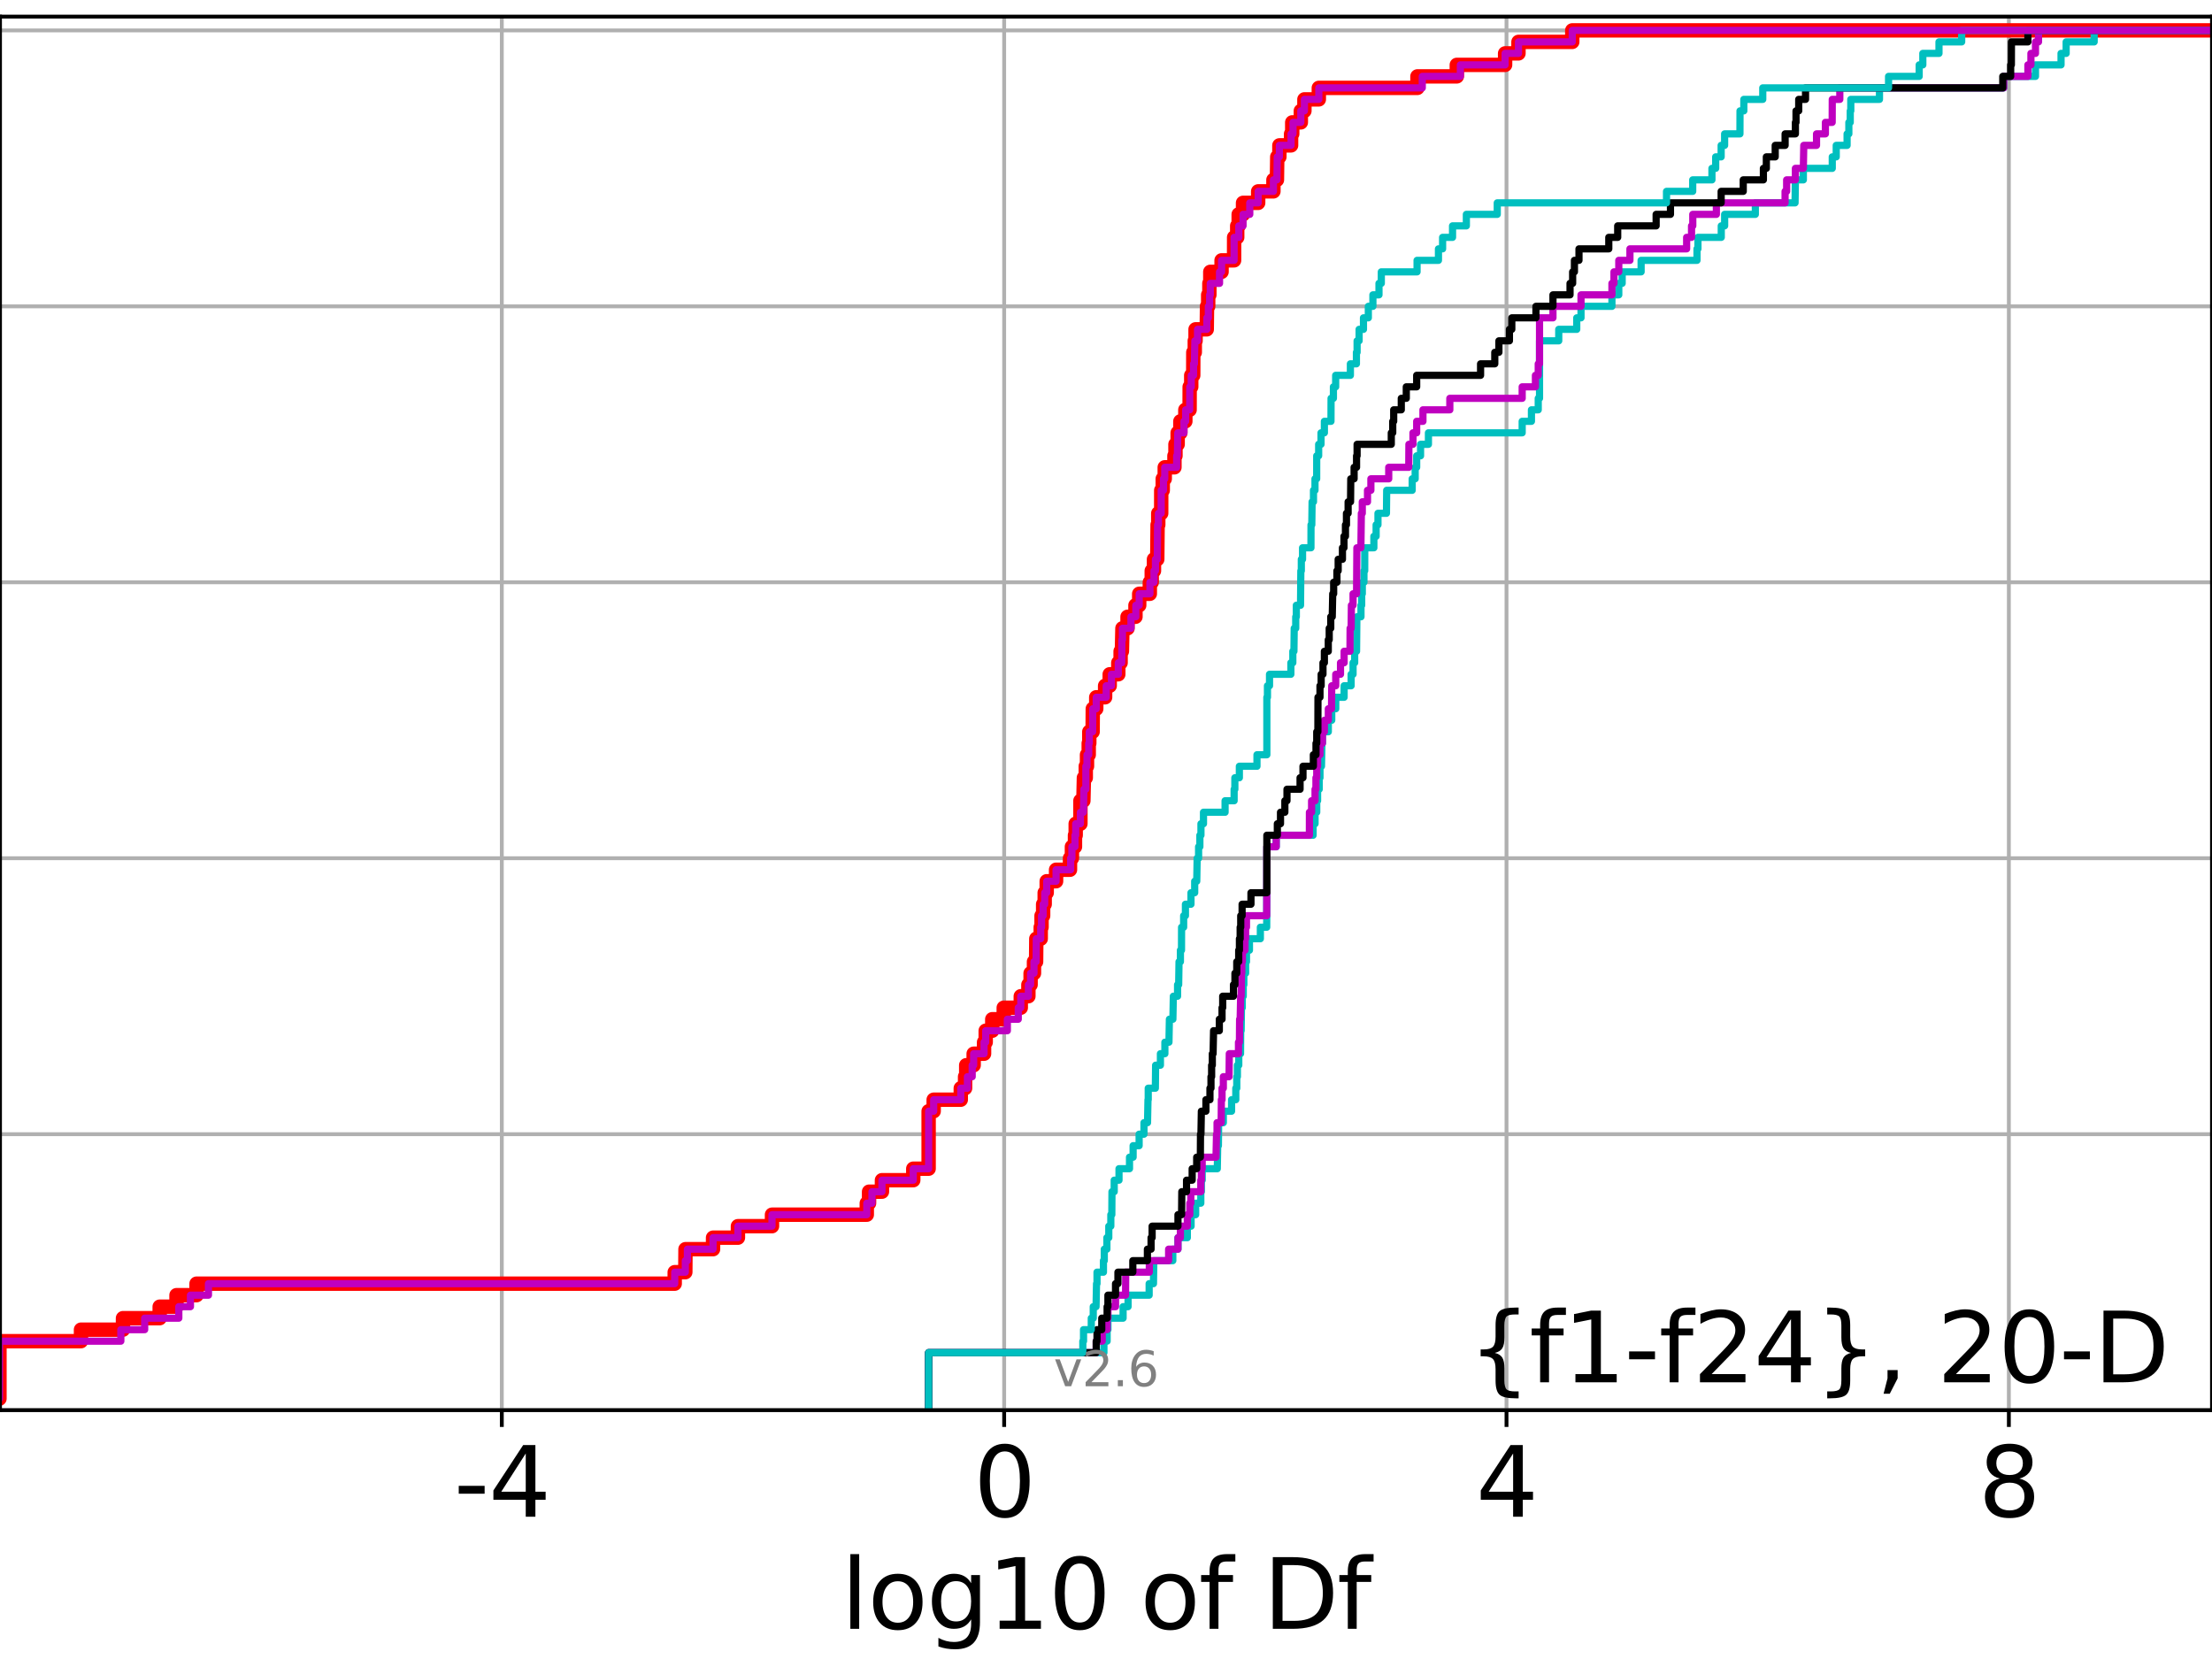 <?xml version="1.0" encoding="utf-8" standalone="no"?>
<!DOCTYPE svg PUBLIC "-//W3C//DTD SVG 1.1//EN"
  "http://www.w3.org/Graphics/SVG/1.1/DTD/svg11.dtd">
<svg xmlns:xlink="http://www.w3.org/1999/xlink" width="460.8pt" height="345.6pt" viewBox="0 0 460.8 345.6" xmlns="http://www.w3.org/2000/svg" version="1.1">
 <defs>
  <style type="text/css">*{stroke-linejoin: round; stroke-linecap: butt}</style>
 </defs>
 <g id="figure_1">
  <g id="patch_1">
   <path d="M 0 345.6 
L 460.8 345.6 
L 460.8 0 
L 0 0 
z
" style="fill: #ffffff"/>
  </g>
  <g id="axes_1">
   <g id="patch_2">
    <path d="M 0 293.76 
L 460.8 293.76 
L 460.8 3.456 
L 0 3.456 
z
" style="fill: #ffffff"/>
   </g>
   <g id="matplotlib.axis_1">
    <g id="xtick_1">
     <g id="line2d_1">
      <path d="M 104.536 293.76 
L 104.536 3.456 
" clip-path="url(#pcae7af805a)" style="fill: none; stroke: #b0b0b0; stroke-width: 0.8; stroke-linecap: square"/>
     </g>
     <g id="line2d_2">
      <defs>
       <path id="m601d51605a" d="M 0 0 
L 0 3.5 
" style="stroke: #000000; stroke-width: 0.8"/>
      </defs>
      <g>
       <use xlink:href="#m601d51605a" x="104.536" y="293.76" style="stroke: #000000; stroke-width: 0.8"/>
      </g>
     </g>
     <g id="text_1">
      <!-- -4 -->
      <g transform="translate(94.565 315.957)scale(0.2 -0.2)">
       <defs>
        <path id="DejaVuSans-2d" d="M 313 2009 
L 1997 2009 
L 1997 1497 
L 313 1497 
L 313 2009 
z
" transform="scale(0.016)"/>
        <path id="DejaVuSans-34" d="M 2419 4116 
L 825 1625 
L 2419 1625 
L 2419 4116 
z
M 2253 4666 
L 3047 4666 
L 3047 1625 
L 3713 1625 
L 3713 1100 
L 3047 1100 
L 3047 0 
L 2419 0 
L 2419 1100 
L 313 1100 
L 313 1709 
L 2253 4666 
z
" transform="scale(0.016)"/>
       </defs>
       <use xlink:href="#DejaVuSans-2d"/>
       <use xlink:href="#DejaVuSans-34" x="36.084"/>
      </g>
     </g>
    </g>
    <g id="xtick_2">
     <g id="line2d_3">
      <path d="M 209.185 293.76 
L 209.185 3.456 
" clip-path="url(#pcae7af805a)" style="fill: none; stroke: #b0b0b0; stroke-width: 0.8; stroke-linecap: square"/>
     </g>
     <g id="line2d_4">
      <g>
       <use xlink:href="#m601d51605a" x="209.185" y="293.76" style="stroke: #000000; stroke-width: 0.8"/>
      </g>
     </g>
     <g id="text_2">
      <!-- 0 -->
      <g transform="translate(202.822 315.957)scale(0.2 -0.2)">
       <defs>
        <path id="DejaVuSans-30" d="M 2034 4250 
Q 1547 4250 1301 3770 
Q 1056 3291 1056 2328 
Q 1056 1369 1301 889 
Q 1547 409 2034 409 
Q 2525 409 2770 889 
Q 3016 1369 3016 2328 
Q 3016 3291 2770 3770 
Q 2525 4250 2034 4250 
z
M 2034 4750 
Q 2819 4750 3233 4129 
Q 3647 3509 3647 2328 
Q 3647 1150 3233 529 
Q 2819 -91 2034 -91 
Q 1250 -91 836 529 
Q 422 1150 422 2328 
Q 422 3509 836 4129 
Q 1250 4750 2034 4750 
z
" transform="scale(0.016)"/>
       </defs>
       <use xlink:href="#DejaVuSans-30"/>
      </g>
     </g>
    </g>
    <g id="xtick_3">
     <g id="line2d_5">
      <path d="M 313.833 293.76 
L 313.833 3.456 
" clip-path="url(#pcae7af805a)" style="fill: none; stroke: #b0b0b0; stroke-width: 0.8; stroke-linecap: square"/>
     </g>
     <g id="line2d_6">
      <g>
       <use xlink:href="#m601d51605a" x="313.833" y="293.76" style="stroke: #000000; stroke-width: 0.8"/>
      </g>
     </g>
     <g id="text_3">
      <!-- 4 -->
      <g transform="translate(307.471 315.957)scale(0.2 -0.2)">
       <use xlink:href="#DejaVuSans-34"/>
      </g>
     </g>
    </g>
    <g id="xtick_4">
     <g id="line2d_7">
      <path d="M 418.482 293.76 
L 418.482 3.456 
" clip-path="url(#pcae7af805a)" style="fill: none; stroke: #b0b0b0; stroke-width: 0.8; stroke-linecap: square"/>
     </g>
     <g id="line2d_8">
      <g>
       <use xlink:href="#m601d51605a" x="418.482" y="293.76" style="stroke: #000000; stroke-width: 0.8"/>
      </g>
     </g>
     <g id="text_4">
      <!-- 8 -->
      <g transform="translate(412.12 315.957)scale(0.2 -0.2)">
       <defs>
        <path id="DejaVuSans-38" d="M 2034 2216 
Q 1584 2216 1326 1975 
Q 1069 1734 1069 1313 
Q 1069 891 1326 650 
Q 1584 409 2034 409 
Q 2484 409 2743 651 
Q 3003 894 3003 1313 
Q 3003 1734 2745 1975 
Q 2488 2216 2034 2216 
z
M 1403 2484 
Q 997 2584 770 2862 
Q 544 3141 544 3541 
Q 544 4100 942 4425 
Q 1341 4750 2034 4750 
Q 2731 4750 3128 4425 
Q 3525 4100 3525 3541 
Q 3525 3141 3298 2862 
Q 3072 2584 2669 2484 
Q 3125 2378 3379 2068 
Q 3634 1759 3634 1313 
Q 3634 634 3220 271 
Q 2806 -91 2034 -91 
Q 1263 -91 848 271 
Q 434 634 434 1313 
Q 434 1759 690 2068 
Q 947 2378 1403 2484 
z
M 1172 3481 
Q 1172 3119 1398 2916 
Q 1625 2713 2034 2713 
Q 2441 2713 2670 2916 
Q 2900 3119 2900 3481 
Q 2900 3844 2670 4047 
Q 2441 4250 2034 4250 
Q 1625 4250 1398 4047 
Q 1172 3844 1172 3481 
z
" transform="scale(0.016)"/>
       </defs>
       <use xlink:href="#DejaVuSans-38"/>
      </g>
     </g>
    </g>
    <g id="text_5">
     <!-- log10 of Df -->
     <g transform="translate(175.214 339.313)scale(0.2 -0.2)">
      <defs>
       <path id="DejaVuSans-6c" d="M 603 4863 
L 1178 4863 
L 1178 0 
L 603 0 
L 603 4863 
z
" transform="scale(0.016)"/>
       <path id="DejaVuSans-6f" d="M 1959 3097 
Q 1497 3097 1228 2736 
Q 959 2375 959 1747 
Q 959 1119 1226 758 
Q 1494 397 1959 397 
Q 2419 397 2687 759 
Q 2956 1122 2956 1747 
Q 2956 2369 2687 2733 
Q 2419 3097 1959 3097 
z
M 1959 3584 
Q 2709 3584 3137 3096 
Q 3566 2609 3566 1747 
Q 3566 888 3137 398 
Q 2709 -91 1959 -91 
Q 1206 -91 779 398 
Q 353 888 353 1747 
Q 353 2609 779 3096 
Q 1206 3584 1959 3584 
z
" transform="scale(0.016)"/>
       <path id="DejaVuSans-67" d="M 2906 1791 
Q 2906 2416 2648 2759 
Q 2391 3103 1925 3103 
Q 1463 3103 1205 2759 
Q 947 2416 947 1791 
Q 947 1169 1205 825 
Q 1463 481 1925 481 
Q 2391 481 2648 825 
Q 2906 1169 2906 1791 
z
M 3481 434 
Q 3481 -459 3084 -895 
Q 2688 -1331 1869 -1331 
Q 1566 -1331 1297 -1286 
Q 1028 -1241 775 -1147 
L 775 -588 
Q 1028 -725 1275 -790 
Q 1522 -856 1778 -856 
Q 2344 -856 2625 -561 
Q 2906 -266 2906 331 
L 2906 616 
Q 2728 306 2450 153 
Q 2172 0 1784 0 
Q 1141 0 747 490 
Q 353 981 353 1791 
Q 353 2603 747 3093 
Q 1141 3584 1784 3584 
Q 2172 3584 2450 3431 
Q 2728 3278 2906 2969 
L 2906 3500 
L 3481 3500 
L 3481 434 
z
" transform="scale(0.016)"/>
       <path id="DejaVuSans-31" d="M 794 531 
L 1825 531 
L 1825 4091 
L 703 3866 
L 703 4441 
L 1819 4666 
L 2450 4666 
L 2450 531 
L 3481 531 
L 3481 0 
L 794 0 
L 794 531 
z
" transform="scale(0.016)"/>
       <path id="DejaVuSans-20" transform="scale(0.016)"/>
       <path id="DejaVuSans-66" d="M 2375 4863 
L 2375 4384 
L 1825 4384 
Q 1516 4384 1395 4259 
Q 1275 4134 1275 3809 
L 1275 3500 
L 2222 3500 
L 2222 3053 
L 1275 3053 
L 1275 0 
L 697 0 
L 697 3053 
L 147 3053 
L 147 3500 
L 697 3500 
L 697 3744 
Q 697 4328 969 4595 
Q 1241 4863 1831 4863 
L 2375 4863 
z
" transform="scale(0.016)"/>
       <path id="DejaVuSans-44" d="M 1259 4147 
L 1259 519 
L 2022 519 
Q 2988 519 3436 956 
Q 3884 1394 3884 2338 
Q 3884 3275 3436 3711 
Q 2988 4147 2022 4147 
L 1259 4147 
z
M 628 4666 
L 1925 4666 
Q 3281 4666 3915 4102 
Q 4550 3538 4550 2338 
Q 4550 1131 3912 565 
Q 3275 0 1925 0 
L 628 0 
L 628 4666 
z
" transform="scale(0.016)"/>
      </defs>
      <use xlink:href="#DejaVuSans-6c"/>
      <use xlink:href="#DejaVuSans-6f" x="27.783"/>
      <use xlink:href="#DejaVuSans-67" x="88.965"/>
      <use xlink:href="#DejaVuSans-31" x="152.441"/>
      <use xlink:href="#DejaVuSans-30" x="216.064"/>
      <use xlink:href="#DejaVuSans-20" x="279.688"/>
      <use xlink:href="#DejaVuSans-6f" x="311.475"/>
      <use xlink:href="#DejaVuSans-66" x="372.656"/>
      <use xlink:href="#DejaVuSans-20" x="407.861"/>
      <use xlink:href="#DejaVuSans-44" x="439.648"/>
      <use xlink:href="#DejaVuSans-66" x="516.65"/>
     </g>
    </g>
   </g>
   <g id="matplotlib.axis_2">
    <g id="ytick_1">
     <g id="line2d_9">
      <path d="M 0 293.76 
L 460.8 293.76 
" clip-path="url(#pcae7af805a)" style="fill: none; stroke: #b0b0b0; stroke-width: 0.8; stroke-linecap: square"/>
     </g>
     <g id="line2d_10">
      <defs>
       <path id="m729b721ee6" d="M 0 0 
L -3.5 0 
" style="stroke: #000000; stroke-width: 0.8"/>
      </defs>
      <g>
       <use xlink:href="#m729b721ee6" x="0" y="293.76" style="stroke: #000000; stroke-width: 0.8"/>
      </g>
     </g>
    </g>
    <g id="ytick_2">
     <g id="line2d_11">
      <path d="M 0 236.274 
L 460.8 236.274 
" clip-path="url(#pcae7af805a)" style="fill: none; stroke: #b0b0b0; stroke-width: 0.8; stroke-linecap: square"/>
     </g>
     <g id="line2d_12">
      <g>
       <use xlink:href="#m729b721ee6" x="0" y="236.274" style="stroke: #000000; stroke-width: 0.8"/>
      </g>
     </g>
    </g>
    <g id="ytick_3">
     <g id="line2d_13">
      <path d="M 0 178.788 
L 460.8 178.788 
" clip-path="url(#pcae7af805a)" style="fill: none; stroke: #b0b0b0; stroke-width: 0.8; stroke-linecap: square"/>
     </g>
     <g id="line2d_14">
      <g>
       <use xlink:href="#m729b721ee6" x="0" y="178.788" style="stroke: #000000; stroke-width: 0.8"/>
      </g>
     </g>
    </g>
    <g id="ytick_4">
     <g id="line2d_15">
      <path d="M 0 121.302 
L 460.8 121.302 
" clip-path="url(#pcae7af805a)" style="fill: none; stroke: #b0b0b0; stroke-width: 0.8; stroke-linecap: square"/>
     </g>
     <g id="line2d_16">
      <g>
       <use xlink:href="#m729b721ee6" x="0" y="121.302" style="stroke: #000000; stroke-width: 0.8"/>
      </g>
     </g>
    </g>
    <g id="ytick_5">
     <g id="line2d_17">
      <path d="M 0 63.816 
L 460.8 63.816 
" clip-path="url(#pcae7af805a)" style="fill: none; stroke: #b0b0b0; stroke-width: 0.8; stroke-linecap: square"/>
     </g>
     <g id="line2d_18">
      <g>
       <use xlink:href="#m729b721ee6" x="0" y="63.816" style="stroke: #000000; stroke-width: 0.8"/>
      </g>
     </g>
    </g>
    <g id="ytick_6">
     <g id="line2d_19">
      <path d="M 0 6.33 
L 460.8 6.33 
" clip-path="url(#pcae7af805a)" style="fill: none; stroke: #b0b0b0; stroke-width: 0.8; stroke-linecap: square"/>
     </g>
     <g id="line2d_20">
      <g>
       <use xlink:href="#m729b721ee6" x="0" y="6.33" style="stroke: #000000; stroke-width: 0.8"/>
      </g>
     </g>
    </g>
   </g>
   <g id="line2d_21">
    <path d="M -1 291.365 
L -0.113 291.365 
L -0.113 279.389 
L 16.874 279.389 
L 16.874 276.993 
L 25.62 276.993 
L 25.62 274.598 
L 33.266 274.598 
L 33.266 272.203 
L 36.769 272.203 
L 36.769 269.808 
L 40.944 269.808 
L 40.944 267.412 
L 140.555 267.412 
L 140.555 265.017 
L 142.764 265.017 
L 142.801 260.227 
L 148.541 260.227 
L 148.541 257.831 
L 153.724 257.831 
L 153.724 255.436 
L 160.822 255.436 
L 160.822 253.041 
L 180.567 253.041 
L 180.567 250.646 
L 181.042 250.646 
L 181.042 248.25 
L 183.728 248.25 
L 183.728 245.855 
L 190.25 245.855 
L 190.25 243.46 
L 193.45 243.46 
L 193.45 231.484 
L 194.502 231.484 
L 194.502 229.088 
L 200.147 229.088 
L 200.147 226.693 
L 201.043 226.693 
L 201.043 224.298 
L 201.28 224.298 
L 201.28 221.903 
L 202.832 221.903 
L 202.832 219.507 
L 204.999 219.507 
L 204.999 217.112 
L 205.341 217.112 
L 205.341 214.717 
L 206.707 214.717 
L 206.707 212.322 
L 209.098 212.322 
L 209.098 209.926 
L 212.647 209.926 
L 212.647 207.531 
L 214.234 207.531 
L 214.234 205.136 
L 214.692 205.136 
L 214.692 202.741 
L 215.398 202.741 
L 215.398 200.345 
L 215.838 200.345 
L 215.882 195.555 
L 216.802 195.555 
L 216.802 193.16 
L 216.972 193.16 
L 216.972 190.764 
L 217.306 190.764 
L 217.306 188.369 
L 217.629 188.369 
L 217.629 185.974 
L 218.047 185.974 
L 218.047 183.579 
L 220 183.579 
L 220 181.183 
L 222.899 181.183 
L 222.899 178.788 
L 223.301 178.788 
L 223.301 176.393 
L 223.939 176.393 
L 223.939 173.998 
L 224.086 173.998 
L 224.086 171.602 
L 225.072 171.602 
L 225.073 166.812 
L 225.689 166.812 
L 225.798 162.021 
L 226.185 162.021 
L 226.185 159.626 
L 226.442 159.626 
L 226.442 157.231 
L 226.801 157.231 
L 226.801 154.836 
L 226.92 154.836 
L 226.92 152.44 
L 227.613 152.44 
L 227.649 147.65 
L 228.367 147.65 
L 228.367 145.255 
L 230.215 145.255 
L 230.215 142.859 
L 231.173 142.859 
L 231.173 140.464 
L 232.961 140.464 
L 232.961 138.069 
L 233.444 138.069 
L 233.444 135.674 
L 233.714 135.674 
L 233.822 130.883 
L 234.886 130.883 
L 234.886 128.488 
L 236.539 128.488 
L 236.539 126.093 
L 237.317 126.093 
L 237.317 123.697 
L 239.527 123.697 
L 239.527 121.302 
L 239.928 121.302 
L 239.928 118.907 
L 240.395 118.907 
L 240.395 116.512 
L 241.077 116.512 
L 241.149 109.326 
L 241.287 109.326 
L 241.287 106.931 
L 241.898 106.931 
L 241.907 102.14 
L 242.22 102.14 
L 242.22 99.745 
L 242.637 99.745 
L 242.637 97.35 
L 244.658 97.35 
L 244.658 94.954 
L 244.871 94.954 
L 244.871 92.559 
L 245.326 92.559 
L 245.326 90.164 
L 245.891 90.164 
L 245.891 87.769 
L 246.929 87.769 
L 246.929 85.373 
L 247.815 85.373 
L 247.829 80.583 
L 248.155 80.583 
L 248.155 78.188 
L 248.573 78.188 
L 248.588 73.397 
L 248.895 73.397 
L 248.895 71.002 
L 249.057 71.002 
L 249.057 68.607 
L 251.387 68.607 
L 251.443 63.816 
L 251.688 63.816 
L 251.688 61.421 
L 251.935 61.421 
L 251.935 59.026 
L 252.126 59.026 
L 252.126 56.63 
L 254.475 56.63 
L 254.475 54.235 
L 257.081 54.235 
L 257.091 49.445 
L 257.733 49.445 
L 257.733 47.05 
L 258.039 47.05 
L 258.039 44.654 
L 258.948 44.654 
L 258.948 42.259 
L 262.1 42.259 
L 262.1 39.864 
L 265.278 39.864 
L 265.278 37.469 
L 266.009 37.469 
L 266.076 32.678 
L 266.519 32.678 
L 266.519 30.283 
L 268.956 30.283 
L 268.956 27.888 
L 269.196 27.888 
L 269.196 25.492 
L 270.988 25.492 
L 270.988 23.097 
L 271.733 23.097 
L 271.733 20.702 
L 274.735 20.702 
L 274.735 18.307 
L 295.281 18.307 
L 295.281 15.911 
L 303.479 15.911 
L 303.479 13.516 
L 313.54 13.516 
L 313.54 11.121 
L 316.327 11.121 
L 316.327 8.726 
L 327.53 8.726 
L 327.53 6.33 
L 327.53 6.33 
L 460.8 6.33 
L 460.8 6.33 
" clip-path="url(#pcae7af805a)" style="fill: none; stroke: #ff0000; stroke-width: 3; stroke-linecap: square"/>
   </g>
   <g id="line2d_22">
    <path d="M 193.45 293.76 
L 193.45 281.784 
L 229.967 281.784 
L 229.967 279.389 
L 230.633 279.389 
L 230.633 276.993 
L 230.801 276.993 
L 230.801 274.598 
L 233.962 274.598 
L 233.962 272.203 
L 234.996 272.203 
L 234.996 269.808 
L 239.388 269.808 
L 239.388 267.412 
L 240.288 267.412 
L 240.363 262.622 
L 244.317 262.622 
L 244.317 260.227 
L 245.392 260.227 
L 245.392 257.831 
L 247.343 257.831 
L 247.343 255.436 
L 248.125 255.436 
L 248.125 253.041 
L 249.08 253.041 
L 249.08 250.646 
L 250.152 250.646 
L 250.152 248.25 
L 250.267 248.25 
L 250.267 245.855 
L 250.44 245.855 
L 250.44 243.46 
L 253.585 243.46 
L 253.673 238.669 
L 253.815 238.669 
L 253.866 233.879 
L 254.844 233.879 
L 254.844 231.484 
L 256.56 231.484 
L 256.56 229.088 
L 257.438 229.088 
L 257.438 226.693 
L 257.642 226.693 
L 257.642 224.298 
L 257.772 224.298 
L 257.772 221.903 
L 258.06 221.903 
L 258.06 219.507 
L 258.428 219.507 
L 258.46 214.717 
L 258.556 214.717 
L 258.62 209.926 
L 258.789 209.926 
L 258.789 207.531 
L 258.992 207.531 
L 258.992 205.136 
L 259.114 205.136 
L 259.114 202.741 
L 259.485 202.741 
L 259.485 200.345 
L 259.664 200.345 
L 259.664 197.95 
L 260.283 197.95 
L 260.283 195.555 
L 262.556 195.555 
L 262.556 193.16 
L 263.877 193.16 
L 263.932 176.393 
L 265.86 176.393 
L 265.86 173.998 
L 273.544 173.998 
L 273.544 171.602 
L 273.949 171.602 
L 273.949 169.207 
L 274.299 169.207 
L 274.299 166.812 
L 274.478 166.812 
L 274.478 164.417 
L 274.815 164.417 
L 274.815 162.021 
L 274.975 162.021 
L 274.975 159.626 
L 275.287 159.626 
L 275.386 154.836 
L 275.489 154.836 
L 275.489 152.44 
L 276.713 152.44 
L 276.713 150.045 
L 277.426 150.045 
L 277.426 147.65 
L 278.26 147.65 
L 278.26 145.255 
L 280.005 145.255 
L 280.005 142.859 
L 281.464 142.859 
L 281.464 140.464 
L 281.867 140.464 
L 281.867 138.069 
L 282.203 138.069 
L 282.203 135.674 
L 282.595 135.674 
L 282.662 128.488 
L 283.519 128.488 
L 283.519 126.093 
L 283.665 126.093 
L 283.665 123.697 
L 283.794 123.697 
L 283.794 121.302 
L 284.135 121.302 
L 284.135 118.907 
L 284.293 118.907 
L 284.307 114.116 
L 286.203 114.116 
L 286.203 111.721 
L 286.673 111.721 
L 286.673 109.326 
L 287.057 109.326 
L 287.057 106.931 
L 288.823 106.931 
L 288.872 102.14 
L 294.184 102.14 
L 294.184 99.745 
L 294.807 99.745 
L 294.807 97.35 
L 295.12 97.35 
L 295.12 94.954 
L 295.927 94.954 
L 295.927 92.559 
L 297.569 92.559 
L 297.569 90.164 
L 317.099 90.164 
L 317.099 87.769 
L 319.027 87.769 
L 319.027 85.373 
L 320.443 85.373 
L 320.443 82.978 
L 320.712 82.978 
L 320.712 71.002 
L 324.715 71.002 
L 324.715 68.607 
L 328.463 68.607 
L 328.463 66.211 
L 329.353 66.211 
L 329.353 63.816 
L 335.795 63.816 
L 335.795 61.421 
L 337.222 61.421 
L 337.222 59.026 
L 337.928 59.026 
L 337.928 56.63 
L 341.875 56.63 
L 341.875 54.235 
L 353.516 54.235 
L 353.516 51.84 
L 353.712 51.84 
L 353.712 49.445 
L 358.57 49.445 
L 358.57 47.05 
L 359.275 47.05 
L 359.275 44.654 
L 365.669 44.654 
L 365.669 42.259 
L 373.943 42.259 
L 374.015 37.469 
L 375.671 37.469 
L 375.671 35.073 
L 381.694 35.073 
L 381.694 32.678 
L 382.521 32.678 
L 382.521 30.283 
L 384.783 30.283 
L 384.783 27.888 
L 385.148 27.888 
L 385.148 25.492 
L 385.44 25.492 
L 385.44 23.097 
L 385.554 23.097 
L 385.554 20.702 
L 391.528 20.702 
L 391.528 18.307 
L 417.414 18.307 
L 417.414 15.911 
L 424.028 15.911 
L 424.028 13.516 
L 429.353 13.516 
L 429.353 11.121 
L 430.418 11.121 
L 430.418 8.726 
L 436.252 8.726 
L 436.252 6.33 
L 436.252 6.33 
L 460.8 6.33 
L 460.8 6.33 
" clip-path="url(#pcae7af805a)" style="fill: none; stroke: #00bfbf; stroke-width: 1.5; stroke-linecap: square"/>
   </g>
   <g id="line2d_23">
    <path d="M 193.45 293.76 
L 193.45 281.784 
L 228.364 281.784 
L 228.364 279.389 
L 229.612 279.389 
L 229.612 276.993 
L 230.633 276.993 
L 230.633 274.598 
L 230.801 274.598 
L 230.801 272.203 
L 232.385 272.203 
L 232.385 269.808 
L 234.474 269.808 
L 234.508 265.017 
L 239.422 265.017 
L 239.422 262.622 
L 243.444 262.622 
L 243.444 260.227 
L 245.392 260.227 
L 245.392 257.831 
L 245.896 257.831 
L 245.896 255.436 
L 247.343 255.436 
L 247.343 253.041 
L 247.853 253.041 
L 247.853 250.646 
L 248.071 250.646 
L 248.071 248.25 
L 250.152 248.25 
L 250.152 245.855 
L 250.267 245.855 
L 250.267 243.46 
L 250.44 243.46 
L 250.44 241.065 
L 253.317 241.065 
L 253.423 236.274 
L 253.532 236.274 
L 253.532 233.879 
L 254.391 233.879 
L 254.434 229.088 
L 254.573 229.088 
L 254.573 226.693 
L 254.844 226.693 
L 254.844 224.298 
L 256.033 224.298 
L 256.083 219.507 
L 257.998 219.507 
L 257.998 217.112 
L 258.195 217.112 
L 258.233 212.322 
L 258.35 212.322 
L 258.45 207.531 
L 258.556 207.531 
L 258.62 202.741 
L 258.687 202.741 
L 258.687 200.345 
L 258.812 200.345 
L 258.812 197.95 
L 259.354 197.95 
L 259.354 195.555 
L 259.485 195.555 
L 259.485 193.16 
L 259.664 193.16 
L 259.664 190.764 
L 263.877 190.764 
L 263.907 176.393 
L 265.86 176.393 
L 265.86 173.998 
L 272.768 173.998 
L 272.777 169.207 
L 273.227 169.207 
L 273.227 166.812 
L 273.949 166.812 
L 273.949 164.417 
L 274.134 164.417 
L 274.134 162.021 
L 274.299 162.021 
L 274.299 159.626 
L 274.478 159.626 
L 274.478 157.231 
L 274.975 157.231 
L 274.975 154.836 
L 275.489 154.836 
L 275.489 152.44 
L 275.893 152.44 
L 275.893 150.045 
L 276.713 150.045 
L 276.713 147.65 
L 277.379 147.65 
L 277.426 142.859 
L 278.26 142.859 
L 278.26 140.464 
L 279.251 140.464 
L 279.251 138.069 
L 280.005 138.069 
L 280.005 135.674 
L 281.221 135.674 
L 281.251 130.883 
L 281.464 130.883 
L 281.521 126.093 
L 281.867 126.093 
L 281.867 123.697 
L 282.595 123.697 
L 282.662 114.116 
L 283.5 114.116 
L 283.594 106.931 
L 283.789 106.931 
L 283.789 104.535 
L 284.875 104.535 
L 284.875 102.14 
L 285.58 102.14 
L 285.58 99.745 
L 289.297 99.745 
L 289.297 97.35 
L 293.466 97.35 
L 293.501 92.559 
L 294.347 92.559 
L 294.347 90.164 
L 295.12 90.164 
L 295.12 87.769 
L 296.426 87.769 
L 296.426 85.373 
L 302.025 85.373 
L 302.025 82.978 
L 317.099 82.978 
L 317.099 80.583 
L 319.857 80.583 
L 319.857 78.188 
L 320.443 78.188 
L 320.443 75.792 
L 320.712 75.792 
L 320.712 66.211 
L 323.51 66.211 
L 323.51 63.816 
L 329.353 63.816 
L 329.353 61.421 
L 335.795 61.421 
L 335.795 59.026 
L 336.219 59.026 
L 336.219 56.63 
L 337.222 56.63 
L 337.222 54.235 
L 339.545 54.235 
L 339.545 51.84 
L 351.357 51.84 
L 351.357 49.445 
L 352.378 49.445 
L 352.378 47.05 
L 352.637 47.05 
L 352.637 44.654 
L 357.552 44.654 
L 357.552 42.259 
L 371.865 42.259 
L 371.865 39.864 
L 372.19 39.864 
L 372.19 37.469 
L 374.015 37.469 
L 374.015 35.073 
L 375.671 35.073 
L 375.759 30.283 
L 378.416 30.283 
L 378.416 27.888 
L 380.262 27.888 
L 380.262 25.492 
L 381.676 25.492 
L 381.694 20.702 
L 383.265 20.702 
L 383.265 18.307 
L 417.414 18.307 
L 417.414 15.911 
L 422.447 15.911 
L 422.447 13.516 
L 423.08 13.516 
L 423.08 11.121 
L 424.028 11.121 
L 424.028 8.726 
L 424.662 8.726 
L 424.662 6.33 
L 424.662 6.33 
L 460.8 6.33 
L 460.8 6.33 
" clip-path="url(#pcae7af805a)" style="fill: none; stroke: #bf00bf; stroke-width: 1.5; stroke-linecap: square"/>
   </g>
   <g id="line2d_24">
    <path d="M 193.45 293.76 
L 193.45 281.784 
L 228.364 281.784 
L 228.364 279.389 
L 228.528 279.389 
L 228.528 276.993 
L 229.515 276.993 
L 229.515 274.598 
L 230.633 274.598 
L 230.633 272.203 
L 230.801 272.203 
L 230.801 269.808 
L 232.385 269.808 
L 232.385 267.412 
L 232.888 267.412 
L 232.888 265.017 
L 235.989 265.017 
L 235.989 262.622 
L 239.025 262.622 
L 239.025 260.227 
L 239.79 260.227 
L 239.79 257.831 
L 240.01 257.831 
L 240.01 255.436 
L 245.392 255.436 
L 245.392 253.041 
L 246.145 253.041 
L 246.191 248.25 
L 247.177 248.25 
L 247.177 245.855 
L 248.351 245.855 
L 248.351 243.46 
L 249.293 243.46 
L 249.293 241.065 
L 250.056 241.065 
L 250.085 236.274 
L 250.181 236.274 
L 250.267 231.484 
L 251.214 231.484 
L 251.214 229.088 
L 252.055 229.088 
L 252.055 226.693 
L 252.27 226.693 
L 252.27 224.298 
L 252.404 224.298 
L 252.404 221.903 
L 252.547 221.903 
L 252.547 219.507 
L 252.706 219.507 
L 252.81 214.717 
L 254.008 214.717 
L 254.008 212.322 
L 254.573 212.322 
L 254.573 209.926 
L 254.71 209.926 
L 254.71 207.531 
L 256.953 207.531 
L 256.953 205.136 
L 257.261 205.136 
L 257.261 202.741 
L 257.642 202.741 
L 257.642 200.345 
L 258.044 200.345 
L 258.044 197.95 
L 258.197 197.95 
L 258.197 195.555 
L 258.35 195.555 
L 258.35 193.16 
L 258.467 193.16 
L 258.467 190.764 
L 258.753 190.764 
L 258.753 188.369 
L 260.599 188.369 
L 260.599 185.974 
L 263.907 185.974 
L 263.907 173.998 
L 266.094 173.998 
L 266.094 171.602 
L 266.751 171.602 
L 266.751 169.207 
L 267.659 169.207 
L 267.659 166.812 
L 268.103 166.812 
L 268.103 164.417 
L 270.827 164.417 
L 270.827 162.021 
L 271.435 162.021 
L 271.435 159.626 
L 273.595 159.626 
L 273.595 157.231 
L 274.147 157.231 
L 274.147 154.836 
L 274.299 154.836 
L 274.299 152.44 
L 274.538 152.44 
L 274.558 145.255 
L 274.975 145.255 
L 274.975 142.859 
L 275.221 142.859 
L 275.221 140.464 
L 275.6 140.464 
L 275.6 138.069 
L 275.893 138.069 
L 275.893 135.674 
L 276.705 135.674 
L 276.705 133.278 
L 276.9 133.278 
L 276.9 130.883 
L 277.22 130.883 
L 277.22 128.488 
L 277.531 128.488 
L 277.631 123.697 
L 277.826 123.697 
L 277.826 121.302 
L 278.503 121.302 
L 278.503 118.907 
L 278.766 118.907 
L 278.766 116.512 
L 279.655 116.512 
L 279.655 114.116 
L 279.974 114.116 
L 279.974 111.721 
L 280.283 111.721 
L 280.283 109.326 
L 280.492 109.326 
L 280.492 106.931 
L 280.838 106.931 
L 280.838 104.535 
L 281.343 104.535 
L 281.392 99.745 
L 282.085 99.745 
L 282.085 97.35 
L 282.595 97.35 
L 282.595 94.954 
L 282.708 94.954 
L 282.708 92.559 
L 289.83 92.559 
L 289.83 90.164 
L 290.132 90.164 
L 290.132 87.769 
L 290.333 87.769 
L 290.333 85.373 
L 291.914 85.373 
L 291.914 82.978 
L 292.955 82.978 
L 292.955 80.583 
L 295.12 80.583 
L 295.12 78.188 
L 308.431 78.188 
L 308.431 75.792 
L 311.391 75.792 
L 311.391 73.397 
L 312.251 73.397 
L 312.251 71.002 
L 314.441 71.002 
L 314.441 68.607 
L 314.936 68.607 
L 314.936 66.211 
L 319.964 66.211 
L 319.964 63.816 
L 323.51 63.816 
L 323.51 61.421 
L 327.067 61.421 
L 327.067 59.026 
L 327.61 59.026 
L 327.61 56.63 
L 327.983 56.63 
L 327.983 54.235 
L 328.931 54.235 
L 328.931 51.84 
L 335.14 51.84 
L 335.14 49.445 
L 336.996 49.445 
L 336.996 47.05 
L 345.004 47.05 
L 345.004 44.654 
L 347.989 44.654 
L 347.989 42.259 
L 358.548 42.259 
L 358.548 39.864 
L 363.15 39.864 
L 363.15 37.469 
L 367.347 37.469 
L 367.347 35.073 
L 367.963 35.073 
L 367.963 32.678 
L 369.81 32.678 
L 369.81 30.283 
L 371.873 30.283 
L 371.873 27.888 
L 374.015 27.888 
L 374.015 25.492 
L 374.144 25.492 
L 374.144 23.097 
L 374.705 23.097 
L 374.705 20.702 
L 376.125 20.702 
L 376.125 18.307 
L 417.214 18.307 
L 417.214 15.911 
L 418.86 15.911 
L 418.86 13.516 
L 419.005 13.516 
L 419.02 8.726 
L 422.447 8.726 
L 422.447 6.33 
L 422.447 6.33 
L 460.8 6.33 
L 460.8 6.33 
" clip-path="url(#pcae7af805a)" style="fill: none; stroke: #000000; stroke-width: 1.5; stroke-linecap: square"/>
   </g>
   <g id="line2d_25">
    <path d="M 193.45 293.76 
L 193.45 281.784 
L 225.572 281.784 
L 225.572 279.389 
L 225.721 279.389 
L 225.721 276.993 
L 227.334 276.993 
L 227.334 274.598 
L 227.745 274.598 
L 227.745 272.203 
L 228.327 272.203 
L 228.427 267.412 
L 228.528 267.412 
L 228.528 265.017 
L 229.868 265.017 
L 229.868 262.622 
L 230.042 262.622 
L 230.042 260.227 
L 230.583 260.227 
L 230.583 257.831 
L 230.98 257.831 
L 230.98 255.436 
L 231.405 255.436 
L 231.405 253.041 
L 231.611 253.041 
L 231.644 248.25 
L 232.112 248.25 
L 232.112 245.855 
L 233.11 245.855 
L 233.11 243.46 
L 235.296 243.46 
L 235.296 241.065 
L 236.049 241.065 
L 236.049 238.669 
L 237.301 238.669 
L 237.301 236.274 
L 238.31 236.274 
L 238.31 233.879 
L 239.052 233.879 
L 239.146 229.088 
L 239.198 229.088 
L 239.198 226.693 
L 240.684 226.693 
L 240.735 221.903 
L 241.737 221.903 
L 241.737 219.507 
L 242.666 219.507 
L 242.666 217.112 
L 243.516 217.112 
L 243.606 212.322 
L 244.334 212.322 
L 244.428 207.531 
L 245.308 207.531 
L 245.308 205.136 
L 245.539 205.136 
L 245.612 200.345 
L 245.902 200.345 
L 245.902 197.95 
L 246.128 197.95 
L 246.145 193.16 
L 246.576 193.16 
L 246.576 190.764 
L 246.946 190.764 
L 246.946 188.369 
L 248.102 188.369 
L 248.102 185.974 
L 248.876 185.974 
L 248.876 183.579 
L 249.304 183.579 
L 249.389 178.788 
L 249.689 178.788 
L 249.689 176.393 
L 249.955 176.393 
L 249.955 173.998 
L 250.181 173.998 
L 250.181 171.602 
L 250.709 171.602 
L 250.709 169.207 
L 255.208 169.207 
L 255.208 166.812 
L 257.091 166.812 
L 257.091 164.417 
L 257.244 164.417 
L 257.244 162.021 
L 258.182 162.021 
L 258.182 159.626 
L 261.851 159.626 
L 261.851 157.231 
L 263.907 157.231 
L 263.907 145.255 
L 264.035 145.255 
L 264.035 142.859 
L 264.465 142.859 
L 264.465 140.464 
L 268.912 140.464 
L 268.912 138.069 
L 269.318 138.069 
L 269.318 135.674 
L 269.55 135.674 
L 269.609 130.883 
L 269.923 130.883 
L 269.923 128.488 
L 270.049 128.488 
L 270.049 126.093 
L 270.923 126.093 
L 270.988 118.907 
L 271.09 118.907 
L 271.09 116.512 
L 271.344 116.512 
L 271.344 114.116 
L 273.094 114.116 
L 273.108 109.326 
L 273.271 109.326 
L 273.334 104.535 
L 273.624 104.535 
L 273.624 102.14 
L 273.937 102.14 
L 273.937 99.745 
L 274.287 99.745 
L 274.295 94.954 
L 274.7 94.954 
L 274.7 92.559 
L 275.193 92.559 
L 275.193 90.164 
L 275.893 90.164 
L 275.893 87.769 
L 277.268 87.769 
L 277.286 82.978 
L 277.773 82.978 
L 277.773 80.583 
L 278.245 80.583 
L 278.245 78.188 
L 281.31 78.188 
L 281.31 75.792 
L 282.566 75.792 
L 282.566 73.397 
L 282.708 73.397 
L 282.708 71.002 
L 283.128 71.002 
L 283.128 68.607 
L 284.035 68.607 
L 284.035 66.211 
L 285.049 66.211 
L 285.049 63.816 
L 285.999 63.816 
L 285.999 61.421 
L 287.268 61.421 
L 287.268 59.026 
L 287.752 59.026 
L 287.752 56.63 
L 295.201 56.63 
L 295.201 54.235 
L 299.657 54.235 
L 299.657 51.84 
L 300.521 51.84 
L 300.521 49.445 
L 302.59 49.445 
L 302.59 47.05 
L 305.47 47.05 
L 305.47 44.654 
L 311.906 44.654 
L 311.906 42.259 
L 347.167 42.259 
L 347.167 39.864 
L 352.622 39.864 
L 352.622 37.469 
L 356.629 37.469 
L 356.629 35.073 
L 357.408 35.073 
L 357.408 32.678 
L 358.548 32.678 
L 358.548 30.283 
L 359.27 30.283 
L 359.27 27.888 
L 362.461 27.888 
L 362.476 23.097 
L 363.272 23.097 
L 363.272 20.702 
L 367.215 20.702 
L 367.215 18.307 
L 393.422 18.307 
L 393.422 15.911 
L 399.799 15.911 
L 399.799 13.516 
L 400.559 13.516 
L 400.559 11.121 
L 403.927 11.121 
L 403.927 8.726 
L 408.654 8.726 
L 408.654 6.33 
L 408.654 6.33 
L 460.8 6.33 
L 460.8 6.33 
" clip-path="url(#pcae7af805a)" style="fill: none; stroke: #00bfbf; stroke-width: 1.5; stroke-linecap: square"/>
   </g>
   <g id="line2d_26">
    <path d="M -1 291.365 
L -0.113 291.365 
L -0.113 279.389 
L 25.172 279.389 
L 25.172 276.993 
L 30.137 276.993 
L 30.137 274.598 
L 37.25 274.598 
L 37.25 272.203 
L 39.673 272.203 
L 39.673 269.808 
L 43.424 269.808 
L 43.424 267.412 
L 140.555 267.412 
L 140.555 265.017 
L 142.764 265.017 
L 142.764 262.622 
L 143.197 262.622 
L 143.197 260.227 
L 148.541 260.227 
L 148.541 257.831 
L 153.724 257.831 
L 153.724 255.436 
L 160.822 255.436 
L 160.822 253.041 
L 180.567 253.041 
L 180.567 250.646 
L 181.651 250.646 
L 181.651 248.25 
L 183.728 248.25 
L 183.728 245.855 
L 190.25 245.855 
L 190.25 243.46 
L 193.45 243.46 
L 193.45 231.484 
L 194.502 231.484 
L 194.502 229.088 
L 200.147 229.088 
L 200.147 226.693 
L 201.532 226.693 
L 201.532 224.298 
L 202.525 224.298 
L 202.525 221.903 
L 202.832 221.903 
L 202.832 219.507 
L 204.999 219.507 
L 204.999 217.112 
L 205.341 217.112 
L 205.341 214.717 
L 209.85 214.717 
L 209.85 212.322 
L 212.123 212.322 
L 212.123 209.926 
L 212.647 209.926 
L 212.647 207.531 
L 214.234 207.531 
L 214.234 205.136 
L 214.692 205.136 
L 214.692 202.741 
L 215.399 202.741 
L 215.399 200.345 
L 215.838 200.345 
L 215.882 195.555 
L 216.802 195.555 
L 216.802 193.16 
L 216.973 193.16 
L 216.973 190.764 
L 217.306 190.764 
L 217.306 188.369 
L 217.629 188.369 
L 217.629 185.974 
L 218.047 185.974 
L 218.047 183.579 
L 220 183.579 
L 220 181.183 
L 223.04 181.183 
L 223.04 178.788 
L 223.301 178.788 
L 223.301 176.393 
L 223.939 176.393 
L 223.939 173.998 
L 224.086 173.998 
L 224.086 171.602 
L 225.072 171.602 
L 225.072 169.207 
L 225.689 169.207 
L 225.798 164.417 
L 226.203 164.417 
L 226.205 159.626 
L 226.442 159.626 
L 226.442 157.231 
L 226.801 157.231 
L 226.801 154.836 
L 226.92 154.836 
L 226.92 152.44 
L 227.613 152.44 
L 227.649 147.65 
L 228.367 147.65 
L 228.367 145.255 
L 230.446 145.255 
L 230.446 142.859 
L 231.538 142.859 
L 231.538 140.464 
L 232.961 140.464 
L 232.961 138.069 
L 233.671 138.069 
L 233.714 133.278 
L 233.822 133.278 
L 233.822 130.883 
L 235.599 130.883 
L 235.599 128.488 
L 236.611 128.488 
L 236.611 126.093 
L 237.317 126.093 
L 237.317 123.697 
L 239.552 123.697 
L 239.552 121.302 
L 240.395 121.302 
L 240.395 118.907 
L 240.701 118.907 
L 240.701 116.512 
L 241.079 116.512 
L 241.149 109.326 
L 241.317 109.326 
L 241.317 106.931 
L 241.898 106.931 
L 241.907 102.14 
L 242.377 102.14 
L 242.377 99.745 
L 242.639 99.745 
L 242.639 97.35 
L 245.121 97.35 
L 245.121 94.954 
L 245.266 94.954 
L 245.359 90.164 
L 246.639 90.164 
L 246.639 87.769 
L 246.992 87.769 
L 246.992 85.373 
L 247.834 85.373 
L 247.85 80.583 
L 248.16 80.583 
L 248.16 78.188 
L 248.644 78.188 
L 248.644 75.792 
L 248.813 75.792 
L 248.912 71.002 
L 249.471 71.002 
L 249.471 68.607 
L 251.414 68.607 
L 251.414 66.211 
L 251.721 66.211 
L 251.721 63.816 
L 251.99 63.816 
L 251.99 61.421 
L 252.127 61.421 
L 252.127 59.026 
L 254.052 59.026 
L 254.052 56.63 
L 254.48 56.63 
L 254.48 54.235 
L 257.087 54.235 
L 257.091 49.445 
L 258.068 49.445 
L 258.068 47.05 
L 258.948 47.05 
L 258.948 44.654 
L 260.351 44.654 
L 260.351 42.259 
L 262.1 42.259 
L 262.1 39.864 
L 265.278 39.864 
L 265.278 37.469 
L 266.009 37.469 
L 266.076 32.678 
L 266.519 32.678 
L 266.519 30.283 
L 268.956 30.283 
L 268.956 27.888 
L 269.357 27.888 
L 269.357 25.492 
L 270.988 25.492 
L 270.988 23.097 
L 271.733 23.097 
L 271.733 20.702 
L 274.735 20.702 
L 274.735 18.307 
L 296.286 18.307 
L 296.286 15.911 
L 304.221 15.911 
L 304.221 13.516 
L 313.54 13.516 
L 313.54 11.121 
L 316.327 11.121 
L 316.327 8.726 
L 327.53 8.726 
L 327.53 6.33 
L 327.53 6.33 
L 460.8 6.33 
L 460.8 6.33 
" clip-path="url(#pcae7af805a)" style="fill: none; stroke: #bf00bf; stroke-width: 1.5; stroke-linecap: square"/>
   </g>
   <g id="patch_3">
    <path d="M 0 293.76 
L 0 3.456 
" style="fill: none; stroke: #000000; stroke-width: 0.8; stroke-linejoin: miter; stroke-linecap: square"/>
   </g>
   <g id="patch_4">
    <path d="M 460.8 293.76 
L 460.8 3.456 
" style="fill: none; stroke: #000000; stroke-width: 0.8; stroke-linejoin: miter; stroke-linecap: square"/>
   </g>
   <g id="patch_5">
    <path d="M 0 293.76 
L 460.8 293.76 
" style="fill: none; stroke: #000000; stroke-width: 0.8; stroke-linejoin: miter; stroke-linecap: square"/>
   </g>
   <g id="patch_6">
    <path d="M 0 3.456 
L 460.8 3.456 
" style="fill: none; stroke: #000000; stroke-width: 0.8; stroke-linejoin: miter; stroke-linecap: square"/>
   </g>
   <g id="text_6">
    <!-- {f1-f24}, 20-D -->
    <g transform="translate(305.884 287.954)scale(0.2 -0.2)">
     <defs>
      <path id="DejaVuSans-7b" d="M 3272 -594 
L 3272 -1044 
L 3078 -1044 
Q 2300 -1044 2036 -812 
Q 1772 -581 1772 109 
L 1772 856 
Q 1772 1328 1603 1509 
Q 1434 1691 991 1691 
L 800 1691 
L 800 2138 
L 991 2138 
Q 1438 2138 1605 2317 
Q 1772 2497 1772 2963 
L 1772 3713 
Q 1772 4403 2036 4633 
Q 2300 4863 3078 4863 
L 3272 4863 
L 3272 4416 
L 3059 4416 
Q 2619 4416 2484 4278 
Q 2350 4141 2350 3700 
L 2350 2925 
Q 2350 2434 2208 2212 
Q 2066 1991 1722 1913 
Q 2069 1828 2209 1606 
Q 2350 1384 2350 897 
L 2350 122 
Q 2350 -319 2484 -456 
Q 2619 -594 3059 -594 
L 3272 -594 
z
" transform="scale(0.016)"/>
      <path id="DejaVuSans-32" d="M 1228 531 
L 3431 531 
L 3431 0 
L 469 0 
L 469 531 
Q 828 903 1448 1529 
Q 2069 2156 2228 2338 
Q 2531 2678 2651 2914 
Q 2772 3150 2772 3378 
Q 2772 3750 2511 3984 
Q 2250 4219 1831 4219 
Q 1534 4219 1204 4116 
Q 875 4013 500 3803 
L 500 4441 
Q 881 4594 1212 4672 
Q 1544 4750 1819 4750 
Q 2544 4750 2975 4387 
Q 3406 4025 3406 3419 
Q 3406 3131 3298 2873 
Q 3191 2616 2906 2266 
Q 2828 2175 2409 1742 
Q 1991 1309 1228 531 
z
" transform="scale(0.016)"/>
      <path id="DejaVuSans-7d" d="M 800 -594 
L 1019 -594 
Q 1456 -594 1589 -459 
Q 1722 -325 1722 122 
L 1722 897 
Q 1722 1384 1862 1606 
Q 2003 1828 2350 1913 
Q 2003 1991 1862 2212 
Q 1722 2434 1722 2925 
L 1722 3700 
Q 1722 4144 1589 4280 
Q 1456 4416 1019 4416 
L 800 4416 
L 800 4863 
L 997 4863 
Q 1775 4863 2036 4633 
Q 2297 4403 2297 3713 
L 2297 2963 
Q 2297 2497 2465 2317 
Q 2634 2138 3078 2138 
L 3272 2138 
L 3272 1691 
L 3078 1691 
Q 2634 1691 2465 1509 
Q 2297 1328 2297 856 
L 2297 109 
Q 2297 -581 2036 -812 
Q 1775 -1044 997 -1044 
L 800 -1044 
L 800 -594 
z
" transform="scale(0.016)"/>
      <path id="DejaVuSans-2c" d="M 750 794 
L 1409 794 
L 1409 256 
L 897 -744 
L 494 -744 
L 750 256 
L 750 794 
z
" transform="scale(0.016)"/>
     </defs>
     <use xlink:href="#DejaVuSans-7b"/>
     <use xlink:href="#DejaVuSans-66" x="63.623"/>
     <use xlink:href="#DejaVuSans-31" x="98.828"/>
     <use xlink:href="#DejaVuSans-2d" x="162.451"/>
     <use xlink:href="#DejaVuSans-66" x="198.535"/>
     <use xlink:href="#DejaVuSans-32" x="233.74"/>
     <use xlink:href="#DejaVuSans-34" x="297.363"/>
     <use xlink:href="#DejaVuSans-7d" x="360.986"/>
     <use xlink:href="#DejaVuSans-2c" x="424.609"/>
     <use xlink:href="#DejaVuSans-20" x="456.396"/>
     <use xlink:href="#DejaVuSans-32" x="488.184"/>
     <use xlink:href="#DejaVuSans-30" x="551.807"/>
     <use xlink:href="#DejaVuSans-2d" x="615.43"/>
     <use xlink:href="#DejaVuSans-44" x="651.514"/>
    </g>
   </g>
   <g id="text_7">
    <!-- v2.6 -->
    <g style="fill: #808080" transform="translate(219.489 288.777)scale(0.1 -0.1)">
     <defs>
      <path id="DejaVuSans-76" d="M 191 3500 
L 800 3500 
L 1894 563 
L 2988 3500 
L 3597 3500 
L 2284 0 
L 1503 0 
L 191 3500 
z
" transform="scale(0.016)"/>
      <path id="DejaVuSans-2e" d="M 684 794 
L 1344 794 
L 1344 0 
L 684 0 
L 684 794 
z
" transform="scale(0.016)"/>
      <path id="DejaVuSans-36" d="M 2113 2584 
Q 1688 2584 1439 2293 
Q 1191 2003 1191 1497 
Q 1191 994 1439 701 
Q 1688 409 2113 409 
Q 2538 409 2786 701 
Q 3034 994 3034 1497 
Q 3034 2003 2786 2293 
Q 2538 2584 2113 2584 
z
M 3366 4563 
L 3366 3988 
Q 3128 4100 2886 4159 
Q 2644 4219 2406 4219 
Q 1781 4219 1451 3797 
Q 1122 3375 1075 2522 
Q 1259 2794 1537 2939 
Q 1816 3084 2150 3084 
Q 2853 3084 3261 2657 
Q 3669 2231 3669 1497 
Q 3669 778 3244 343 
Q 2819 -91 2113 -91 
Q 1303 -91 875 529 
Q 447 1150 447 2328 
Q 447 3434 972 4092 
Q 1497 4750 2381 4750 
Q 2619 4750 2861 4703 
Q 3103 4656 3366 4563 
z
" transform="scale(0.016)"/>
     </defs>
     <use xlink:href="#DejaVuSans-76"/>
     <use xlink:href="#DejaVuSans-32" x="59.18"/>
     <use xlink:href="#DejaVuSans-2e" x="122.803"/>
     <use xlink:href="#DejaVuSans-36" x="154.59"/>
    </g>
   </g>
  </g>
 </g>
 <defs>
  <clipPath id="pcae7af805a">
   <rect x="0" y="3.456" width="460.8" height="290.304"/>
  </clipPath>
 </defs>
</svg>
